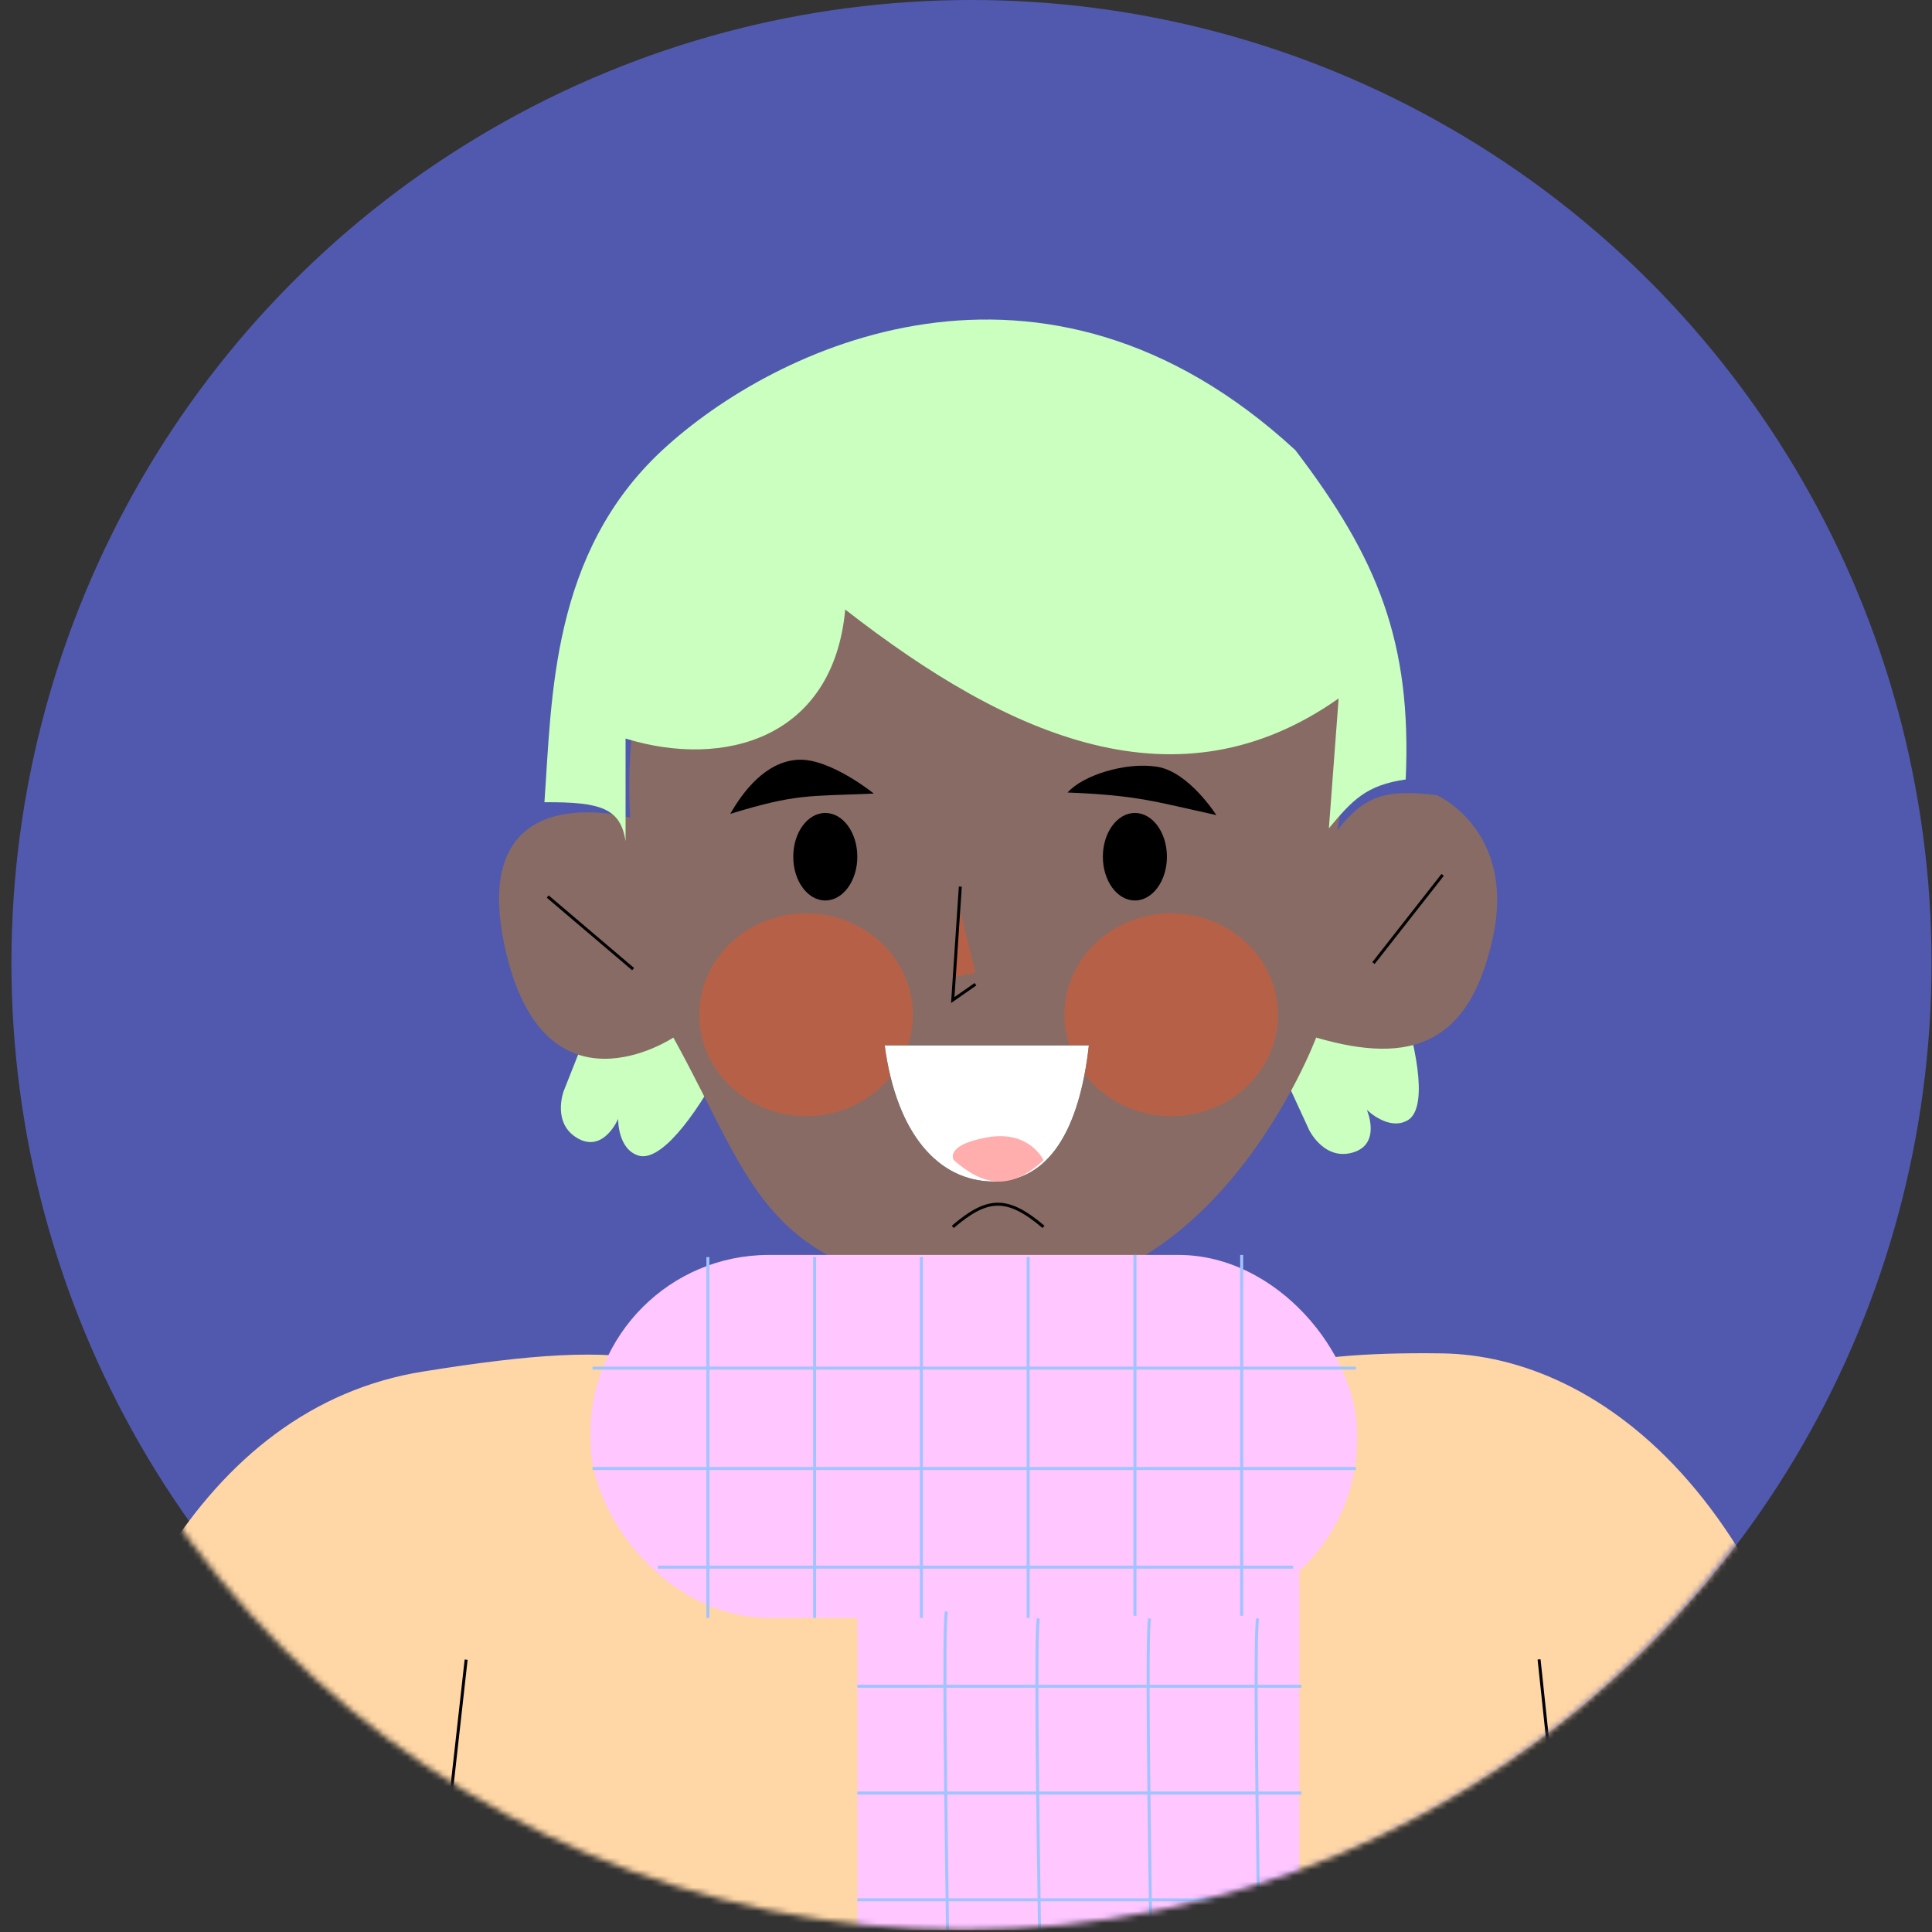 <svg width="325" height="325" viewBox="0 0 325 325" fill="none" xmlns="http://www.w3.org/2000/svg">
<rect x="0" y="0" width="325" height="325" fill="#333333" stroke="none"/>
<ellipse cx="163.422" cy="162" rx="161.5" ry="162" fill="#6473FF" fill-opacity="0.6"/>
<mask id="mask0_517_2570" style="mask-type:alpha" maskUnits="userSpaceOnUse" x="0" y="0" width="325" height="325">
<circle cx="162.177" cy="162.504" r="162.177" fill="#D9D9D9"/>
</mask>
<g mask="url(#mask0_517_2570)">
<path d="M236.752 188.481C239.985 186.685 238.881 177.831 235.315 167.109L229.928 165.672L209.634 167.109L220.23 190.097C220.23 190.097 222.744 195.305 227.593 193.868C232.442 192.432 229.928 186.685 229.928 186.685C229.928 186.685 233.52 190.276 236.752 188.481Z" fill="#CAFFBF"/>
<path d="M107.398 194.389C110.929 195.487 116.57 188.574 121.862 178.59L119.18 173.701L104.125 160.017L94.818 183.556C94.818 183.556 92.788 188.972 97.176 191.486C101.564 194.001 103.984 188.213 103.984 188.213C103.984 188.213 103.867 193.292 107.398 194.389Z" fill="#CAFFBF"/>
<path d="M142.013 243.503V210.204C161.211 219.383 171.662 218.903 189.863 210.204V243.503C203.355 230.904 216.487 227.304 242.571 227.664C268.655 228.024 303.613 252.248 312.908 324.682H7.635C13.288 276.804 34.079 236.664 71.136 230.724C108.193 224.784 116.301 227.693 142.013 243.503Z" fill="#FFD6A5"/>
<path d="M84.956 159.456C91.504 189.078 113.272 174.537 113.272 174.537C127.194 199.676 128.195 214.834 166.245 217.706C204.295 220.579 221.404 174.537 221.404 174.537C237.495 179.251 247.243 175.614 251.137 157.661C255.03 139.708 241.757 133.784 241.757 133.784C232.895 132.611 229.312 134.055 224.944 139.708C234.628 88.611 211.494 59.997 171.497 57.663C131.501 55.33 103.446 95.657 106.016 137.554C106.016 137.554 78.408 129.834 84.956 159.456Z" fill="#886B65"/>
<path d="M141.189 236.916V214.689C159.274 222.536 168.895 221.692 186.98 214.021V224.549L141.189 236.916Z" fill="#6A4A45"/>
<ellipse cx="138.829" cy="144.117" rx="5.388" ry="7.363" fill="black"/>
<ellipse cx="190.911" cy="144.117" rx="5.388" ry="7.363" fill="black"/>
<path d="M164.089 163.641L161.448 152.966L160.273 164.414L164.089 163.641Z" fill="#B66147"/>
<path d="M161.545 149.149L160.273 168.229L164.089 165.566" stroke="black" stroke-width="0.5"/>
<ellipse cx="135.593" cy="170.701" rx="17.959" ry="17.061" fill="#B66147"/>
<ellipse cx="197.013" cy="170.701" rx="17.959" ry="17.061" fill="#B66147"/>
<path d="M92.136 150.814L106.503 163.027" stroke="black" stroke-width="0.5"/>
<path d="M242.681 147.173L231.044 162.011" stroke="black" stroke-width="0.5"/>
<path d="M183.167 175.859H148.824C150.808 190.811 157.915 198.755 167.174 198.755C176.434 198.755 181.581 190.096 183.167 175.859Z" fill="black"/>
<path d="M183.167 175.859H148.824C150.808 190.811 157.915 198.755 167.174 198.755C176.434 198.755 181.581 190.096 183.167 175.859Z" fill="white"/>
<path d="M91.583 134.951C101.11 134.894 104.37 135.963 105.234 141.517V124.24C121.798 129.348 140.181 124.24 142.183 102.535C170.032 124.24 198.244 136.461 225.183 117.492L223.545 139.328C227.491 134.618 229.779 132.081 236.468 131.12C237.516 107.962 231.728 93.846 217.902 75.722C175.347 36.486 130.17 58.343 111.423 75.722C92.675 93.101 92.843 117.392 91.583 134.951Z" fill="#CAFFBF"/>
<path d="M175.537 195.168C170.038 200.327 165.482 199.563 160.454 195.168C160.454 195.168 158.726 192.684 165.953 191.346C173.18 190.008 175.537 195.168 175.537 195.168Z" fill="#FFADAD"/>
<path d="M160.273 206.387C166.073 201.423 169.409 201.176 175.537 206.387" stroke="black" stroke-width="0.5"/>
<rect x="99.319" y="211.106" width="128.947" height="61.061" rx="30" fill="#FFC6FF"/>
<path d="M144.218 324.607L144.218 262.827L218.569 262.827L218.569 324.607L144.218 324.607Z" fill="#FFC6FF"/>
<path d="M159.215 271.091C158.639 272.657 159.155 308.206 159.395 324.609M174.688 272.266C174.112 273.832 174.628 308.206 174.868 324.609M193.4 272.266C192.824 273.832 193.34 308.206 193.58 324.609M211.572 272.266C210.996 273.832 211.512 308.206 211.752 324.609" stroke="#A0C4FF" stroke-width="0.5"/>
<path d="M144.218 283.661H218.928" stroke="#A0C4FF" stroke-width="0.5"/>
<path d="M144.218 301.622H218.928" stroke="#A0C4FF" stroke-width="0.5"/>
<path d="M144.218 319.583H218.928" stroke="#A0C4FF" stroke-width="0.5"/>
<path d="M99.678 230.143H228.086" stroke="#A0C4FF" stroke-width="0.5"/>
<path d="M99.678 247.025H228.086" stroke="#A0C4FF" stroke-width="0.5"/>
<path d="M110.664 263.625H217.51" stroke="#A0C4FF" stroke-width="0.5"/>
<path d="M119.08 211.467V272.169" stroke="#A0C4FF" stroke-width="0.5"/>
<path d="M137.033 211.467V272.169" stroke="#A0C4FF" stroke-width="0.5"/>
<path d="M154.993 211.467V272.169" stroke="#A0C4FF" stroke-width="0.5"/>
<path d="M172.955 211.467V272.169" stroke="#A0C4FF" stroke-width="0.5"/>
<path d="M190.92 211.106V271.809" stroke="#A0C4FF" stroke-width="0.5"/>
<path d="M208.873 211.106V271.809" stroke="#A0C4FF" stroke-width="0.5"/>
<path d="M263.635 323.667L258.901 279.144" stroke="black" stroke-width="0.5"/>
<path d="M73.343 324.578L78.413 279.188" stroke="black" stroke-width="0.5"/>
<path d="M122.843 136.907C133.977 133.494 135.953 133.969 146.992 133.494C146.992 133.494 139.545 127.452 134.157 127.811C128.769 128.17 124.998 133.135 122.843 136.907Z" fill="black"/>
<path d="M179.596 133.314C191.449 133.789 194.322 134.867 204.607 137.115C204.607 137.115 200.025 129.867 194.697 128.992C189.368 128.118 182.11 130.441 179.596 133.314Z" fill="black"/>
</g>
</svg>
